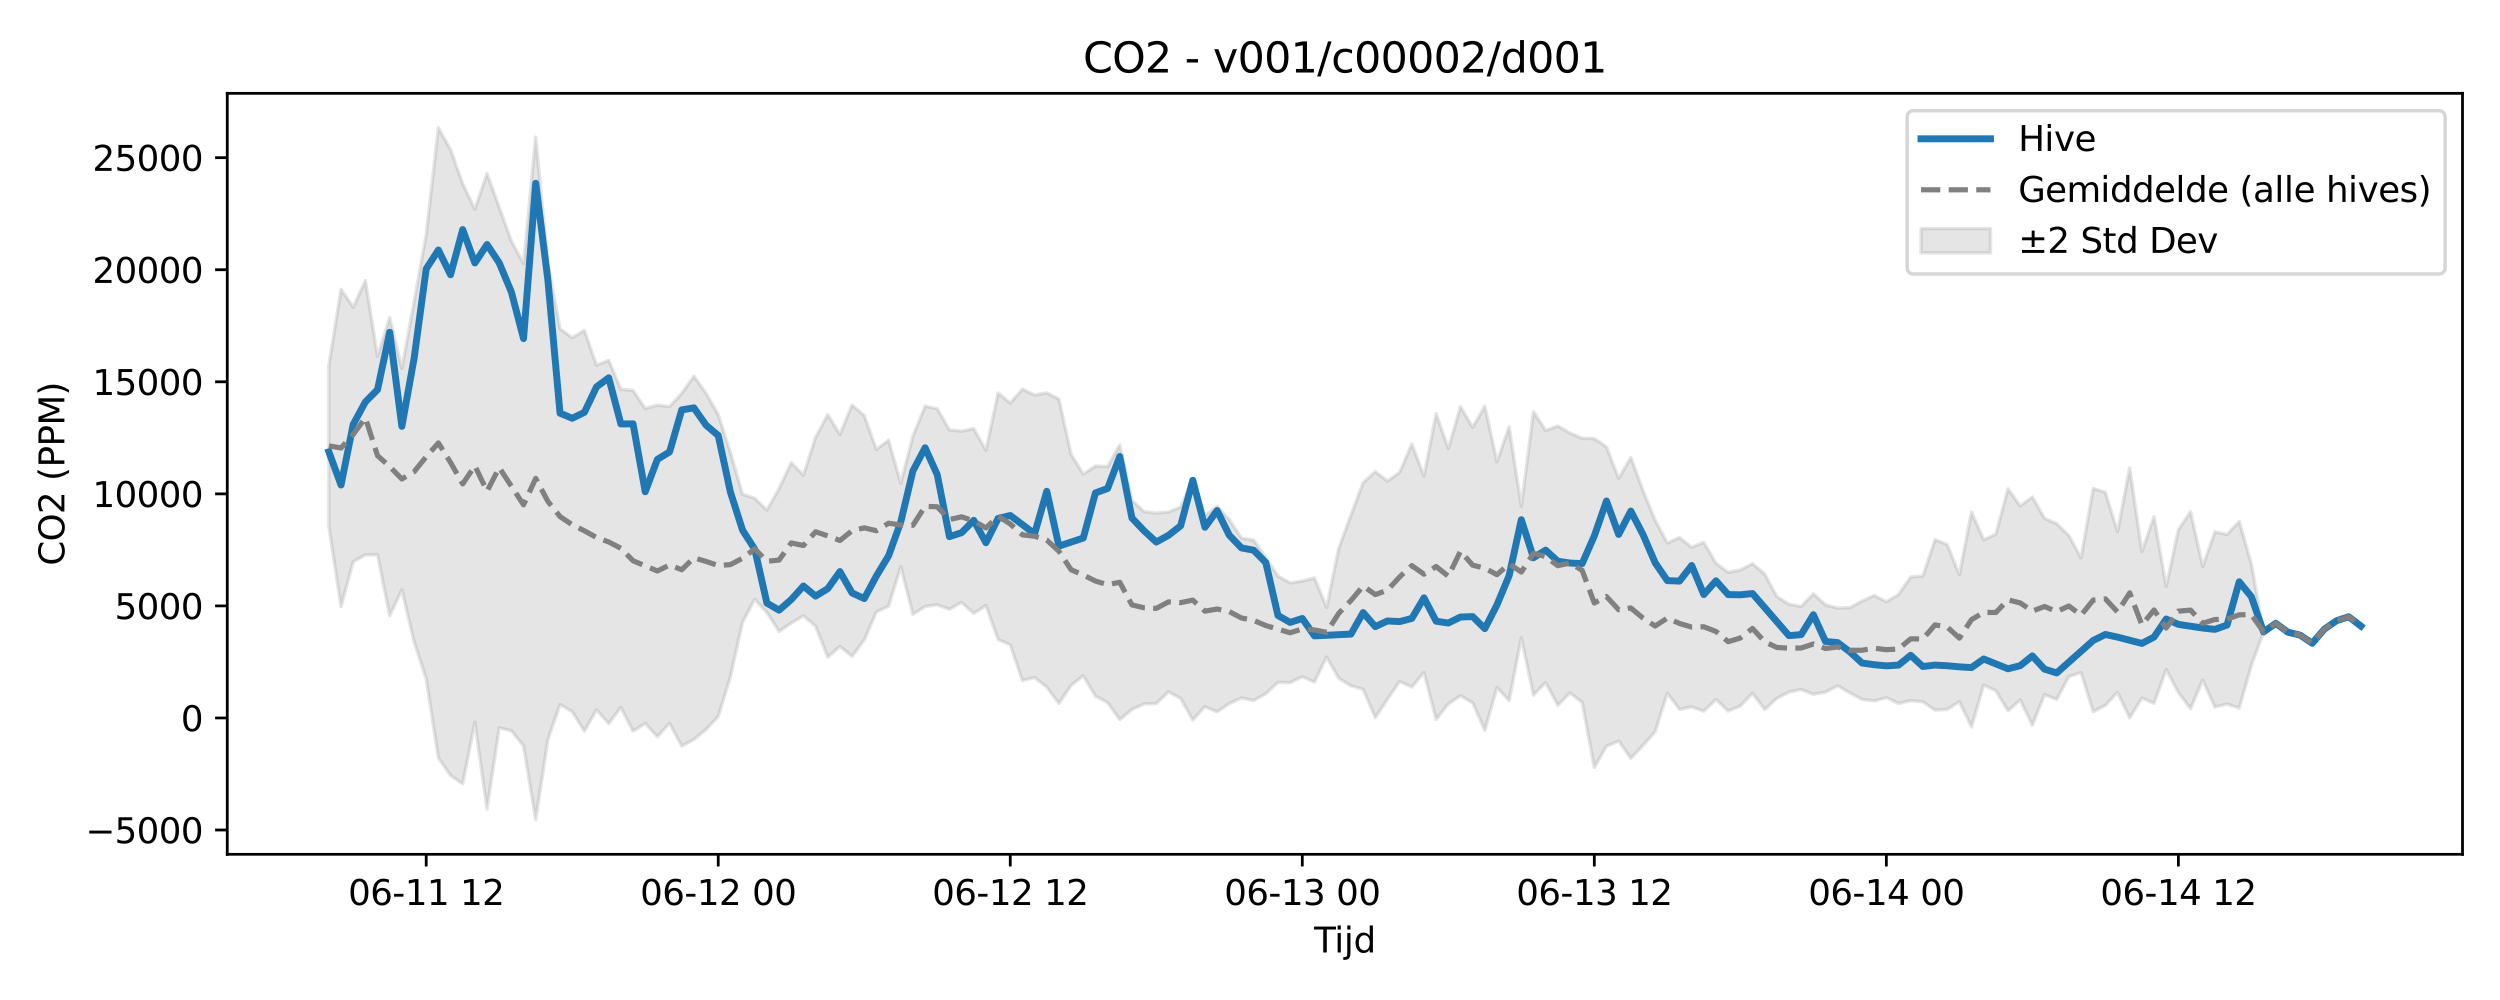 <?xml version="1.0" encoding="utf-8" standalone="no"?>
<!DOCTYPE svg PUBLIC "-//W3C//DTD SVG 1.1//EN"
  "http://www.w3.org/Graphics/SVG/1.1/DTD/svg11.dtd">
<svg xmlns:xlink="http://www.w3.org/1999/xlink" width="720pt" height="288pt" viewBox="0 0 720 288" xmlns="http://www.w3.org/2000/svg" version="1.1">
 <defs>
  <style type="text/css">*{stroke-linejoin: round; stroke-linecap: butt}</style>
 </defs>
 <g id="figure_1">
  <g id="patch_1">
   <path d="M 0 288 
L 720 288 
L 720 0 
L 0 0 
z
" style="fill: #ffffff"/>
  </g>
  <g id="axes_1">
   <g id="patch_2">
    <path d="M 65.45 246.04 
L 709.2 246.04 
L 709.2 26.88 
L 65.45 26.88 
z
" style="fill: #ffffff"/>
   </g>
   <g id="FillBetweenPolyCollection_1">
    <defs>
     <path id="m88604db59d" d="M 94.711 -182.777 
L 94.711 -136.403 
L 98.216 -113.282 
L 101.72 -126.2 
L 105.224 -128.179 
L 108.729 -128.191 
L 112.233 -110.651 
L 115.737 -118.142 
L 119.242 -103.223 
L 122.746 -92.496 
L 126.251 -69.696 
L 129.755 -64.666 
L 133.259 -62.239 
L 136.764 -79.957 
L 140.268 -55.011 
L 143.772 -78.392 
L 147.277 -77.546 
L 150.781 -73.177 
L 154.285 -51.922 
L 157.79 -75.005 
L 161.294 -85.092 
L 164.798 -83.055 
L 168.303 -77.421 
L 171.807 -83.582 
L 175.312 -79.598 
L 178.816 -84.281 
L 182.32 -77.422 
L 185.825 -79.65 
L 189.329 -75.801 
L 192.833 -79.687 
L 196.338 -73.108 
L 199.842 -75.015 
L 203.346 -77.904 
L 206.851 -81.676 
L 210.355 -93.076 
L 213.859 -108.819 
L 217.364 -115.348 
L 220.868 -111.6 
L 224.372 -106.134 
L 227.877 -108.563 
L 231.381 -110.634 
L 234.886 -107.655 
L 238.39 -98.771 
L 241.894 -101.799 
L 245.399 -98.973 
L 248.903 -103.654 
L 252.407 -111.756 
L 255.912 -113.401 
L 259.416 -124.785 
L 262.92 -111.068 
L 266.425 -113.334 
L 269.929 -113.804 
L 273.433 -112.538 
L 276.938 -114.497 
L 280.442 -111.329 
L 283.947 -113.607 
L 287.451 -103.821 
L 290.955 -102.284 
L 294.46 -92.008 
L 297.964 -92.876 
L 301.468 -90.093 
L 304.973 -85.402 
L 308.477 -90.636 
L 311.981 -93.378 
L 315.486 -87.522 
L 318.99 -85.632 
L 322.494 -80.746 
L 325.999 -83.663 
L 329.503 -85.271 
L 333.007 -85.357 
L 336.512 -88.766 
L 340.016 -86.881 
L 343.521 -80.635 
L 347.025 -84.491 
L 350.529 -82.972 
L 354.034 -85.366 
L 357.538 -87 
L 361.042 -86.248 
L 364.547 -88.186 
L 368.051 -91.486 
L 371.555 -91.389 
L 375.06 -93.098 
L 378.564 -91.574 
L 382.068 -98.756 
L 385.573 -92.606 
L 389.077 -90.483 
L 392.582 -89.475 
L 396.086 -81.348 
L 399.59 -86.618 
L 403.095 -91.746 
L 406.599 -90.106 
L 410.103 -94.311 
L 413.608 -80.805 
L 417.112 -85.263 
L 420.616 -87.609 
L 424.121 -85.578 
L 427.625 -77.693 
L 431.129 -89.977 
L 434.634 -86.204 
L 438.138 -104.304 
L 441.643 -87.82 
L 445.147 -91.394 
L 448.651 -84.835 
L 452.156 -88.432 
L 455.66 -85.7 
L 459.164 -66.972 
L 462.669 -73.099 
L 466.173 -74.588 
L 469.677 -69.575 
L 473.182 -73.289 
L 476.686 -77.248 
L 480.19 -88.371 
L 483.695 -83.703 
L 487.199 -84.409 
L 490.703 -83.189 
L 494.208 -86.527 
L 497.712 -83.218 
L 501.217 -84.656 
L 504.721 -88.35 
L 508.225 -83.623 
L 511.73 -86.891 
L 515.234 -88.692 
L 518.738 -89.407 
L 522.243 -88.053 
L 525.747 -88.665 
L 529.251 -90.502 
L 532.756 -88.451 
L 536.26 -86.572 
L 539.764 -86.134 
L 543.269 -87.073 
L 546.773 -85.397 
L 550.278 -86.187 
L 553.782 -85.878 
L 557.286 -83.484 
L 560.791 -83.688 
L 564.295 -85.928 
L 567.799 -78.631 
L 571.304 -90.707 
L 574.808 -89.044 
L 578.312 -83.277 
L 581.817 -86.411 
L 585.321 -79.164 
L 588.825 -87.936 
L 592.33 -86.571 
L 595.834 -93.152 
L 599.338 -94.295 
L 602.843 -83.046 
L 606.347 -84.855 
L 609.852 -88.618 
L 613.356 -81.233 
L 616.86 -86.949 
L 620.365 -85.446 
L 623.869 -95.197 
L 627.373 -88.547 
L 630.878 -83.918 
L 634.382 -92.135 
L 637.886 -84.368 
L 641.391 -85.227 
L 644.895 -84.052 
L 648.399 -96.41 
L 651.904 -105.966 
L 651.904 -106.009 
L 651.904 -106.009 
L 648.399 -125.553 
L 644.895 -137.821 
L 641.391 -134.089 
L 637.886 -134.786 
L 634.382 -124.856 
L 630.878 -140.651 
L 627.373 -135.423 
L 623.869 -119.069 
L 620.365 -139.202 
L 616.86 -129.117 
L 613.356 -153.267 
L 609.852 -134.886 
L 606.347 -146.214 
L 602.843 -147.319 
L 599.338 -127.331 
L 595.834 -133.791 
L 592.33 -137.175 
L 588.825 -138.72 
L 585.321 -144.853 
L 581.817 -142.309 
L 578.312 -147.201 
L 574.808 -134.181 
L 571.304 -132.539 
L 567.799 -140.478 
L 564.295 -122.538 
L 560.791 -131.161 
L 557.286 -132.576 
L 553.782 -122.087 
L 550.278 -121.831 
L 546.773 -116.787 
L 543.269 -114.694 
L 539.764 -116.516 
L 536.26 -114.887 
L 532.756 -112.994 
L 529.251 -112.845 
L 525.747 -113.803 
L 522.243 -116.991 
L 518.738 -113.332 
L 515.234 -113.952 
L 511.73 -116.184 
L 508.225 -122.692 
L 504.721 -125.651 
L 501.217 -123.862 
L 497.712 -123.166 
L 494.208 -125.756 
L 490.703 -131.785 
L 487.199 -130.392 
L 483.695 -133.187 
L 480.19 -131.608 
L 476.686 -138.177 
L 473.182 -146.69 
L 469.677 -156.242 
L 466.173 -150.199 
L 462.669 -159.289 
L 459.164 -161.694 
L 455.66 -161.756 
L 452.156 -163.275 
L 448.651 -165.325 
L 445.147 -164.01 
L 441.643 -169.422 
L 438.138 -142.202 
L 434.634 -165.053 
L 431.129 -155.017 
L 427.625 -171.021 
L 424.121 -164.895 
L 420.616 -170.874 
L 417.112 -158.816 
L 413.608 -168.862 
L 410.103 -150.949 
L 406.599 -160.112 
L 403.095 -151.943 
L 399.59 -149.424 
L 396.086 -152.175 
L 392.582 -148.973 
L 389.077 -139.644 
L 385.573 -130.139 
L 382.068 -113.05 
L 378.564 -121.568 
L 375.06 -120.645 
L 371.555 -120.138 
L 368.051 -122.066 
L 364.547 -127.492 
L 361.042 -132.432 
L 357.538 -133.031 
L 354.034 -138.377 
L 350.529 -142.223 
L 347.025 -139.486 
L 343.521 -149.693 
L 340.016 -141.977 
L 336.512 -140.536 
L 333.007 -140.228 
L 329.503 -140.643 
L 325.999 -143.904 
L 322.494 -159.85 
L 318.99 -153.591 
L 315.486 -153.787 
L 311.981 -151.448 
L 308.477 -157.179 
L 304.973 -173.07 
L 301.468 -174.824 
L 297.964 -174.232 
L 294.46 -175.935 
L 290.955 -171.914 
L 287.451 -174.825 
L 283.947 -158.313 
L 280.442 -164.585 
L 276.938 -163.812 
L 273.433 -164.189 
L 269.929 -170.283 
L 266.425 -171.023 
L 262.92 -162.359 
L 259.416 -148.821 
L 255.912 -161.242 
L 252.407 -158.556 
L 248.903 -168.297 
L 245.399 -171.347 
L 241.894 -162.874 
L 238.39 -168.583 
L 234.886 -162.036 
L 231.381 -151.157 
L 227.877 -154.72 
L 224.372 -147.27 
L 220.868 -141.106 
L 217.364 -144.491 
L 213.859 -145.648 
L 210.355 -157.707 
L 206.851 -168.566 
L 203.346 -174.713 
L 199.842 -179.682 
L 196.338 -174.726 
L 192.833 -170.892 
L 189.329 -171.31 
L 185.825 -170.341 
L 182.32 -175.572 
L 178.816 -175.903 
L 175.312 -184.232 
L 171.807 -182.8 
L 168.303 -192.86 
L 164.798 -190.712 
L 161.294 -193.347 
L 157.79 -212.213 
L 154.285 -248.52 
L 150.781 -212.056 
L 147.277 -218.574 
L 143.772 -228.282 
L 140.268 -238.042 
L 136.764 -227.746 
L 133.259 -235.054 
L 129.755 -244.946 
L 126.251 -251.158 
L 122.746 -220.424 
L 119.242 -201.003 
L 115.737 -181.959 
L 112.233 -196.606 
L 108.729 -185.353 
L 105.224 -207.194 
L 101.72 -199.543 
L 98.216 -204.684 
L 94.711 -182.777 
z
" style="stroke: #808080; stroke-opacity: 0.2"/>
    </defs>
    <g clip-path="url(#pfcbe88cf2f)">
     <use xlink:href="#m88604db59d" x="0" y="288" style="fill: #808080; fill-opacity: 0.2; stroke: #808080; stroke-opacity: 0.2"/>
    </g>
   </g>
   <g id="matplotlib.axis_1">
    <g id="xtick_1">
     <g id="line2d_1">
      <defs>
       <path id="m1dee1a963a" d="M 0 0 
L 0 3.5 
" style="stroke: #000000; stroke-width: 0.8"/>
      </defs>
      <g>
       <use xlink:href="#m1dee1a963a" x="122.746" y="246.04" style="stroke: #000000; stroke-width: 0.8"/>
      </g>
     </g>
     <g id="text_1">
      <!-- 06-11 12 -->
      <g transform="translate(100.266 260.638) scale(0.1 -0.1)">
       <defs>
        <path id="DejaVuSans-30" d="M 2034 4250 
Q 1547 4250 1301 3770 
Q 1056 3291 1056 2328 
Q 1056 1369 1301 889 
Q 1547 409 2034 409 
Q 2525 409 2770 889 
Q 3016 1369 3016 2328 
Q 3016 3291 2770 3770 
Q 2525 4250 2034 4250 
z
M 2034 4750 
Q 2819 4750 3233 4129 
Q 3647 3509 3647 2328 
Q 3647 1150 3233 529 
Q 2819 -91 2034 -91 
Q 1250 -91 836 529 
Q 422 1150 422 2328 
Q 422 3509 836 4129 
Q 1250 4750 2034 4750 
z
" transform="scale(0.016)"/>
        <path id="DejaVuSans-36" d="M 2113 2584 
Q 1688 2584 1439 2293 
Q 1191 2003 1191 1497 
Q 1191 994 1439 701 
Q 1688 409 2113 409 
Q 2538 409 2786 701 
Q 3034 994 3034 1497 
Q 3034 2003 2786 2293 
Q 2538 2584 2113 2584 
z
M 3366 4563 
L 3366 3988 
Q 3128 4100 2886 4159 
Q 2644 4219 2406 4219 
Q 1781 4219 1451 3797 
Q 1122 3375 1075 2522 
Q 1259 2794 1537 2939 
Q 1816 3084 2150 3084 
Q 2853 3084 3261 2657 
Q 3669 2231 3669 1497 
Q 3669 778 3244 343 
Q 2819 -91 2113 -91 
Q 1303 -91 875 529 
Q 447 1150 447 2328 
Q 447 3434 972 4092 
Q 1497 4750 2381 4750 
Q 2619 4750 2861 4703 
Q 3103 4656 3366 4563 
z
" transform="scale(0.016)"/>
        <path id="DejaVuSans-2d" d="M 313 2009 
L 1997 2009 
L 1997 1497 
L 313 1497 
L 313 2009 
z
" transform="scale(0.016)"/>
        <path id="DejaVuSans-31" d="M 794 531 
L 1825 531 
L 1825 4091 
L 703 3866 
L 703 4441 
L 1819 4666 
L 2450 4666 
L 2450 531 
L 3481 531 
L 3481 0 
L 794 0 
L 794 531 
z
" transform="scale(0.016)"/>
        <path id="DejaVuSans-20" transform="scale(0.016)"/>
        <path id="DejaVuSans-32" d="M 1228 531 
L 3431 531 
L 3431 0 
L 469 0 
L 469 531 
Q 828 903 1448 1529 
Q 2069 2156 2228 2338 
Q 2531 2678 2651 2914 
Q 2772 3150 2772 3378 
Q 2772 3750 2511 3984 
Q 2250 4219 1831 4219 
Q 1534 4219 1204 4116 
Q 875 4013 500 3803 
L 500 4441 
Q 881 4594 1212 4672 
Q 1544 4750 1819 4750 
Q 2544 4750 2975 4387 
Q 3406 4025 3406 3419 
Q 3406 3131 3298 2873 
Q 3191 2616 2906 2266 
Q 2828 2175 2409 1742 
Q 1991 1309 1228 531 
z
" transform="scale(0.016)"/>
       </defs>
       <use xlink:href="#DejaVuSans-30"/>
       <use xlink:href="#DejaVuSans-36" transform="translate(63.623 0)"/>
       <use xlink:href="#DejaVuSans-2d" transform="translate(127.246 0)"/>
       <use xlink:href="#DejaVuSans-31" transform="translate(163.33 0)"/>
       <use xlink:href="#DejaVuSans-31" transform="translate(226.953 0)"/>
       <use xlink:href="#DejaVuSans-20" transform="translate(290.576 0)"/>
       <use xlink:href="#DejaVuSans-31" transform="translate(322.363 0)"/>
       <use xlink:href="#DejaVuSans-32" transform="translate(385.986 0)"/>
      </g>
     </g>
    </g>
    <g id="xtick_2">
     <g id="line2d_2">
      <g>
       <use xlink:href="#m1dee1a963a" x="206.851" y="246.04" style="stroke: #000000; stroke-width: 0.8"/>
      </g>
     </g>
     <g id="text_2">
      <!-- 06-12 00 -->
      <g transform="translate(184.37 260.638) scale(0.1 -0.1)">
       <use xlink:href="#DejaVuSans-30"/>
       <use xlink:href="#DejaVuSans-36" transform="translate(63.623 0)"/>
       <use xlink:href="#DejaVuSans-2d" transform="translate(127.246 0)"/>
       <use xlink:href="#DejaVuSans-31" transform="translate(163.33 0)"/>
       <use xlink:href="#DejaVuSans-32" transform="translate(226.953 0)"/>
       <use xlink:href="#DejaVuSans-20" transform="translate(290.576 0)"/>
       <use xlink:href="#DejaVuSans-30" transform="translate(322.363 0)"/>
       <use xlink:href="#DejaVuSans-30" transform="translate(385.986 0)"/>
      </g>
     </g>
    </g>
    <g id="xtick_3">
     <g id="line2d_3">
      <g>
       <use xlink:href="#m1dee1a963a" x="290.955" y="246.04" style="stroke: #000000; stroke-width: 0.8"/>
      </g>
     </g>
     <g id="text_3">
      <!-- 06-12 12 -->
      <g transform="translate(268.475 260.638) scale(0.1 -0.1)">
       <use xlink:href="#DejaVuSans-30"/>
       <use xlink:href="#DejaVuSans-36" transform="translate(63.623 0)"/>
       <use xlink:href="#DejaVuSans-2d" transform="translate(127.246 0)"/>
       <use xlink:href="#DejaVuSans-31" transform="translate(163.33 0)"/>
       <use xlink:href="#DejaVuSans-32" transform="translate(226.953 0)"/>
       <use xlink:href="#DejaVuSans-20" transform="translate(290.576 0)"/>
       <use xlink:href="#DejaVuSans-31" transform="translate(322.363 0)"/>
       <use xlink:href="#DejaVuSans-32" transform="translate(385.986 0)"/>
      </g>
     </g>
    </g>
    <g id="xtick_4">
     <g id="line2d_4">
      <g>
       <use xlink:href="#m1dee1a963a" x="375.06" y="246.04" style="stroke: #000000; stroke-width: 0.8"/>
      </g>
     </g>
     <g id="text_4">
      <!-- 06-13 00 -->
      <g transform="translate(352.579 260.638) scale(0.1 -0.1)">
       <defs>
        <path id="DejaVuSans-33" d="M 2597 2516 
Q 3050 2419 3304 2112 
Q 3559 1806 3559 1356 
Q 3559 666 3084 287 
Q 2609 -91 1734 -91 
Q 1441 -91 1130 -33 
Q 819 25 488 141 
L 488 750 
Q 750 597 1062 519 
Q 1375 441 1716 441 
Q 2309 441 2620 675 
Q 2931 909 2931 1356 
Q 2931 1769 2642 2001 
Q 2353 2234 1838 2234 
L 1294 2234 
L 1294 2753 
L 1863 2753 
Q 2328 2753 2575 2939 
Q 2822 3125 2822 3475 
Q 2822 3834 2567 4026 
Q 2313 4219 1838 4219 
Q 1578 4219 1281 4162 
Q 984 4106 628 3988 
L 628 4550 
Q 988 4650 1302 4700 
Q 1616 4750 1894 4750 
Q 2613 4750 3031 4423 
Q 3450 4097 3450 3541 
Q 3450 3153 3228 2886 
Q 3006 2619 2597 2516 
z
" transform="scale(0.016)"/>
       </defs>
       <use xlink:href="#DejaVuSans-30"/>
       <use xlink:href="#DejaVuSans-36" transform="translate(63.623 0)"/>
       <use xlink:href="#DejaVuSans-2d" transform="translate(127.246 0)"/>
       <use xlink:href="#DejaVuSans-31" transform="translate(163.33 0)"/>
       <use xlink:href="#DejaVuSans-33" transform="translate(226.953 0)"/>
       <use xlink:href="#DejaVuSans-20" transform="translate(290.576 0)"/>
       <use xlink:href="#DejaVuSans-30" transform="translate(322.363 0)"/>
       <use xlink:href="#DejaVuSans-30" transform="translate(385.986 0)"/>
      </g>
     </g>
    </g>
    <g id="xtick_5">
     <g id="line2d_5">
      <g>
       <use xlink:href="#m1dee1a963a" x="459.164" y="246.04" style="stroke: #000000; stroke-width: 0.8"/>
      </g>
     </g>
     <g id="text_5">
      <!-- 06-13 12 -->
      <g transform="translate(436.684 260.638) scale(0.1 -0.1)">
       <use xlink:href="#DejaVuSans-30"/>
       <use xlink:href="#DejaVuSans-36" transform="translate(63.623 0)"/>
       <use xlink:href="#DejaVuSans-2d" transform="translate(127.246 0)"/>
       <use xlink:href="#DejaVuSans-31" transform="translate(163.33 0)"/>
       <use xlink:href="#DejaVuSans-33" transform="translate(226.953 0)"/>
       <use xlink:href="#DejaVuSans-20" transform="translate(290.576 0)"/>
       <use xlink:href="#DejaVuSans-31" transform="translate(322.363 0)"/>
       <use xlink:href="#DejaVuSans-32" transform="translate(385.986 0)"/>
      </g>
     </g>
    </g>
    <g id="xtick_6">
     <g id="line2d_6">
      <g>
       <use xlink:href="#m1dee1a963a" x="543.269" y="246.04" style="stroke: #000000; stroke-width: 0.8"/>
      </g>
     </g>
     <g id="text_6">
      <!-- 06-14 00 -->
      <g transform="translate(520.788 260.638) scale(0.1 -0.1)">
       <defs>
        <path id="DejaVuSans-34" d="M 2419 4116 
L 825 1625 
L 2419 1625 
L 2419 4116 
z
M 2253 4666 
L 3047 4666 
L 3047 1625 
L 3713 1625 
L 3713 1100 
L 3047 1100 
L 3047 0 
L 2419 0 
L 2419 1100 
L 313 1100 
L 313 1709 
L 2253 4666 
z
" transform="scale(0.016)"/>
       </defs>
       <use xlink:href="#DejaVuSans-30"/>
       <use xlink:href="#DejaVuSans-36" transform="translate(63.623 0)"/>
       <use xlink:href="#DejaVuSans-2d" transform="translate(127.246 0)"/>
       <use xlink:href="#DejaVuSans-31" transform="translate(163.33 0)"/>
       <use xlink:href="#DejaVuSans-34" transform="translate(226.953 0)"/>
       <use xlink:href="#DejaVuSans-20" transform="translate(290.576 0)"/>
       <use xlink:href="#DejaVuSans-30" transform="translate(322.363 0)"/>
       <use xlink:href="#DejaVuSans-30" transform="translate(385.986 0)"/>
      </g>
     </g>
    </g>
    <g id="xtick_7">
     <g id="line2d_7">
      <g>
       <use xlink:href="#m1dee1a963a" x="627.373" y="246.04" style="stroke: #000000; stroke-width: 0.8"/>
      </g>
     </g>
     <g id="text_7">
      <!-- 06-14 12 -->
      <g transform="translate(604.893 260.638) scale(0.1 -0.1)">
       <use xlink:href="#DejaVuSans-30"/>
       <use xlink:href="#DejaVuSans-36" transform="translate(63.623 0)"/>
       <use xlink:href="#DejaVuSans-2d" transform="translate(127.246 0)"/>
       <use xlink:href="#DejaVuSans-31" transform="translate(163.33 0)"/>
       <use xlink:href="#DejaVuSans-34" transform="translate(226.953 0)"/>
       <use xlink:href="#DejaVuSans-20" transform="translate(290.576 0)"/>
       <use xlink:href="#DejaVuSans-31" transform="translate(322.363 0)"/>
       <use xlink:href="#DejaVuSans-32" transform="translate(385.986 0)"/>
      </g>
     </g>
    </g>
    <g id="text_8">
     <!-- Tijd -->
     <g transform="translate(378.475 274.317) scale(0.1 -0.1)">
      <defs>
       <path id="DejaVuSans-54" d="M -19 4666 
L 3928 4666 
L 3928 4134 
L 2272 4134 
L 2272 0 
L 1638 0 
L 1638 4134 
L -19 4134 
L -19 4666 
z
" transform="scale(0.016)"/>
       <path id="DejaVuSans-69" d="M 603 3500 
L 1178 3500 
L 1178 0 
L 603 0 
L 603 3500 
z
M 603 4863 
L 1178 4863 
L 1178 4134 
L 603 4134 
L 603 4863 
z
" transform="scale(0.016)"/>
       <path id="DejaVuSans-6a" d="M 603 3500 
L 1178 3500 
L 1178 -63 
Q 1178 -731 923 -1031 
Q 669 -1331 103 -1331 
L -116 -1331 
L -116 -844 
L 38 -844 
Q 366 -844 484 -692 
Q 603 -541 603 -63 
L 603 3500 
z
M 603 4863 
L 1178 4863 
L 1178 4134 
L 603 4134 
L 603 4863 
z
" transform="scale(0.016)"/>
       <path id="DejaVuSans-64" d="M 2906 2969 
L 2906 4863 
L 3481 4863 
L 3481 0 
L 2906 0 
L 2906 525 
Q 2725 213 2448 61 
Q 2172 -91 1784 -91 
Q 1150 -91 751 415 
Q 353 922 353 1747 
Q 353 2572 751 3078 
Q 1150 3584 1784 3584 
Q 2172 3584 2448 3432 
Q 2725 3281 2906 2969 
z
M 947 1747 
Q 947 1113 1208 752 
Q 1469 391 1925 391 
Q 2381 391 2643 752 
Q 2906 1113 2906 1747 
Q 2906 2381 2643 2742 
Q 2381 3103 1925 3103 
Q 1469 3103 1208 2742 
Q 947 2381 947 1747 
z
" transform="scale(0.016)"/>
      </defs>
      <use xlink:href="#DejaVuSans-54"/>
      <use xlink:href="#DejaVuSans-69" transform="translate(57.959 0)"/>
      <use xlink:href="#DejaVuSans-6a" transform="translate(85.742 0)"/>
      <use xlink:href="#DejaVuSans-64" transform="translate(113.525 0)"/>
     </g>
    </g>
   </g>
   <g id="matplotlib.axis_2">
    <g id="ytick_1">
     <g id="line2d_8">
      <defs>
       <path id="me664024bfe" d="M 0 0 
L -3.5 0 
" style="stroke: #000000; stroke-width: 0.8"/>
      </defs>
      <g>
       <use xlink:href="#me664024bfe" x="65.45" y="239.047" style="stroke: #000000; stroke-width: 0.8"/>
      </g>
     </g>
     <g id="text_9">
      <!-- −5000 -->
      <g transform="translate(24.62 242.846) scale(0.1 -0.1)">
       <defs>
        <path id="DejaVuSans-2212" d="M 678 2272 
L 4684 2272 
L 4684 1741 
L 678 1741 
L 678 2272 
z
" transform="scale(0.016)"/>
        <path id="DejaVuSans-35" d="M 691 4666 
L 3169 4666 
L 3169 4134 
L 1269 4134 
L 1269 2991 
Q 1406 3038 1543 3061 
Q 1681 3084 1819 3084 
Q 2600 3084 3056 2656 
Q 3513 2228 3513 1497 
Q 3513 744 3044 326 
Q 2575 -91 1722 -91 
Q 1428 -91 1123 -41 
Q 819 9 494 109 
L 494 744 
Q 775 591 1075 516 
Q 1375 441 1709 441 
Q 2250 441 2565 725 
Q 2881 1009 2881 1497 
Q 2881 1984 2565 2268 
Q 2250 2553 1709 2553 
Q 1456 2553 1204 2497 
Q 953 2441 691 2322 
L 691 4666 
z
" transform="scale(0.016)"/>
       </defs>
       <use xlink:href="#DejaVuSans-2212"/>
       <use xlink:href="#DejaVuSans-35" transform="translate(83.789 0)"/>
       <use xlink:href="#DejaVuSans-30" transform="translate(147.412 0)"/>
       <use xlink:href="#DejaVuSans-30" transform="translate(211.035 0)"/>
       <use xlink:href="#DejaVuSans-30" transform="translate(274.658 0)"/>
      </g>
     </g>
    </g>
    <g id="ytick_2">
     <g id="line2d_9">
      <g>
       <use xlink:href="#me664024bfe" x="65.45" y="206.774" style="stroke: #000000; stroke-width: 0.8"/>
      </g>
     </g>
     <g id="text_10">
      <!-- 0 -->
      <g transform="translate(52.087 210.573) scale(0.1 -0.1)">
       <use xlink:href="#DejaVuSans-30"/>
      </g>
     </g>
    </g>
    <g id="ytick_3">
     <g id="line2d_10">
      <g>
       <use xlink:href="#me664024bfe" x="65.45" y="174.5" style="stroke: #000000; stroke-width: 0.8"/>
      </g>
     </g>
     <g id="text_11">
      <!-- 5000 -->
      <g transform="translate(33 178.299) scale(0.1 -0.1)">
       <use xlink:href="#DejaVuSans-35"/>
       <use xlink:href="#DejaVuSans-30" transform="translate(63.623 0)"/>
       <use xlink:href="#DejaVuSans-30" transform="translate(127.246 0)"/>
       <use xlink:href="#DejaVuSans-30" transform="translate(190.869 0)"/>
      </g>
     </g>
    </g>
    <g id="ytick_4">
     <g id="line2d_11">
      <g>
       <use xlink:href="#me664024bfe" x="65.45" y="142.227" style="stroke: #000000; stroke-width: 0.8"/>
      </g>
     </g>
     <g id="text_12">
      <!-- 10000 -->
      <g transform="translate(26.637 146.026) scale(0.1 -0.1)">
       <use xlink:href="#DejaVuSans-31"/>
       <use xlink:href="#DejaVuSans-30" transform="translate(63.623 0)"/>
       <use xlink:href="#DejaVuSans-30" transform="translate(127.246 0)"/>
       <use xlink:href="#DejaVuSans-30" transform="translate(190.869 0)"/>
       <use xlink:href="#DejaVuSans-30" transform="translate(254.492 0)"/>
      </g>
     </g>
    </g>
    <g id="ytick_5">
     <g id="line2d_12">
      <g>
       <use xlink:href="#me664024bfe" x="65.45" y="109.953" style="stroke: #000000; stroke-width: 0.8"/>
      </g>
     </g>
     <g id="text_13">
      <!-- 15000 -->
      <g transform="translate(26.637 113.752) scale(0.1 -0.1)">
       <use xlink:href="#DejaVuSans-31"/>
       <use xlink:href="#DejaVuSans-35" transform="translate(63.623 0)"/>
       <use xlink:href="#DejaVuSans-30" transform="translate(127.246 0)"/>
       <use xlink:href="#DejaVuSans-30" transform="translate(190.869 0)"/>
       <use xlink:href="#DejaVuSans-30" transform="translate(254.492 0)"/>
      </g>
     </g>
    </g>
    <g id="ytick_6">
     <g id="line2d_13">
      <g>
       <use xlink:href="#me664024bfe" x="65.45" y="77.679" style="stroke: #000000; stroke-width: 0.8"/>
      </g>
     </g>
     <g id="text_14">
      <!-- 20000 -->
      <g transform="translate(26.637 81.479) scale(0.1 -0.1)">
       <use xlink:href="#DejaVuSans-32"/>
       <use xlink:href="#DejaVuSans-30" transform="translate(63.623 0)"/>
       <use xlink:href="#DejaVuSans-30" transform="translate(127.246 0)"/>
       <use xlink:href="#DejaVuSans-30" transform="translate(190.869 0)"/>
       <use xlink:href="#DejaVuSans-30" transform="translate(254.492 0)"/>
      </g>
     </g>
    </g>
    <g id="ytick_7">
     <g id="line2d_14">
      <g>
       <use xlink:href="#me664024bfe" x="65.45" y="45.406" style="stroke: #000000; stroke-width: 0.8"/>
      </g>
     </g>
     <g id="text_15">
      <!-- 25000 -->
      <g transform="translate(26.637 49.205) scale(0.1 -0.1)">
       <use xlink:href="#DejaVuSans-32"/>
       <use xlink:href="#DejaVuSans-35" transform="translate(63.623 0)"/>
       <use xlink:href="#DejaVuSans-30" transform="translate(127.246 0)"/>
       <use xlink:href="#DejaVuSans-30" transform="translate(190.869 0)"/>
       <use xlink:href="#DejaVuSans-30" transform="translate(254.492 0)"/>
      </g>
     </g>
    </g>
    <g id="text_16">
     <!-- CO2 (PPM) -->
     <g transform="translate(18.541 162.903) rotate(-90) scale(0.1 -0.1)">
      <defs>
       <path id="DejaVuSans-43" d="M 4122 4306 
L 4122 3641 
Q 3803 3938 3442 4084 
Q 3081 4231 2675 4231 
Q 1875 4231 1450 3742 
Q 1025 3253 1025 2328 
Q 1025 1406 1450 917 
Q 1875 428 2675 428 
Q 3081 428 3442 575 
Q 3803 722 4122 1019 
L 4122 359 
Q 3791 134 3420 21 
Q 3050 -91 2638 -91 
Q 1578 -91 968 557 
Q 359 1206 359 2328 
Q 359 3453 968 4101 
Q 1578 4750 2638 4750 
Q 3056 4750 3426 4639 
Q 3797 4528 4122 4306 
z
" transform="scale(0.016)"/>
       <path id="DejaVuSans-4f" d="M 2522 4238 
Q 1834 4238 1429 3725 
Q 1025 3213 1025 2328 
Q 1025 1447 1429 934 
Q 1834 422 2522 422 
Q 3209 422 3611 934 
Q 4013 1447 4013 2328 
Q 4013 3213 3611 3725 
Q 3209 4238 2522 4238 
z
M 2522 4750 
Q 3503 4750 4090 4092 
Q 4678 3434 4678 2328 
Q 4678 1225 4090 567 
Q 3503 -91 2522 -91 
Q 1538 -91 948 565 
Q 359 1222 359 2328 
Q 359 3434 948 4092 
Q 1538 4750 2522 4750 
z
" transform="scale(0.016)"/>
       <path id="DejaVuSans-28" d="M 1984 4856 
Q 1566 4138 1362 3434 
Q 1159 2731 1159 2009 
Q 1159 1288 1364 580 
Q 1569 -128 1984 -844 
L 1484 -844 
Q 1016 -109 783 600 
Q 550 1309 550 2009 
Q 550 2706 781 3412 
Q 1013 4119 1484 4856 
L 1984 4856 
z
" transform="scale(0.016)"/>
       <path id="DejaVuSans-50" d="M 1259 4147 
L 1259 2394 
L 2053 2394 
Q 2494 2394 2734 2622 
Q 2975 2850 2975 3272 
Q 2975 3691 2734 3919 
Q 2494 4147 2053 4147 
L 1259 4147 
z
M 628 4666 
L 2053 4666 
Q 2838 4666 3239 4311 
Q 3641 3956 3641 3272 
Q 3641 2581 3239 2228 
Q 2838 1875 2053 1875 
L 1259 1875 
L 1259 0 
L 628 0 
L 628 4666 
z
" transform="scale(0.016)"/>
       <path id="DejaVuSans-4d" d="M 628 4666 
L 1569 4666 
L 2759 1491 
L 3956 4666 
L 4897 4666 
L 4897 0 
L 4281 0 
L 4281 4097 
L 3078 897 
L 2444 897 
L 1241 4097 
L 1241 0 
L 628 0 
L 628 4666 
z
" transform="scale(0.016)"/>
       <path id="DejaVuSans-29" d="M 513 4856 
L 1013 4856 
Q 1481 4119 1714 3412 
Q 1947 2706 1947 2009 
Q 1947 1309 1714 600 
Q 1481 -109 1013 -844 
L 513 -844 
Q 928 -128 1133 580 
Q 1338 1288 1338 2009 
Q 1338 2731 1133 3434 
Q 928 4138 513 4856 
z
" transform="scale(0.016)"/>
      </defs>
      <use xlink:href="#DejaVuSans-43"/>
      <use xlink:href="#DejaVuSans-4f" transform="translate(69.824 0)"/>
      <use xlink:href="#DejaVuSans-32" transform="translate(148.535 0)"/>
      <use xlink:href="#DejaVuSans-20" transform="translate(212.158 0)"/>
      <use xlink:href="#DejaVuSans-28" transform="translate(243.945 0)"/>
      <use xlink:href="#DejaVuSans-50" transform="translate(282.959 0)"/>
      <use xlink:href="#DejaVuSans-50" transform="translate(343.262 0)"/>
      <use xlink:href="#DejaVuSans-4d" transform="translate(403.564 0)"/>
      <use xlink:href="#DejaVuSans-29" transform="translate(489.844 0)"/>
     </g>
    </g>
   </g>
   <g id="line2d_15">
    <path d="M 94.711 130.124 
L 98.216 139.68 
L 101.72 122.23 
L 105.224 115.759 
L 108.729 112.204 
L 112.233 95.701 
L 115.737 122.785 
L 119.242 103.322 
L 122.746 77.428 
L 126.251 72.01 
L 129.755 79.125 
L 133.259 66.129 
L 136.764 75.73 
L 140.268 70.424 
L 143.772 75.701 
L 147.277 84.113 
L 150.781 97.506 
L 154.285 52.786 
L 157.79 80.649 
L 161.294 118.996 
L 164.798 120.461 
L 168.303 118.757 
L 171.807 111.415 
L 175.312 108.814 
L 178.816 122.096 
L 182.32 122.066 
L 185.825 141.613 
L 189.329 132.304 
L 192.833 130.158 
L 196.338 118.047 
L 199.842 117.464 
L 203.346 122.449 
L 206.851 125.423 
L 210.355 141.71 
L 213.859 152.696 
L 217.364 158.168 
L 220.868 173.691 
L 224.372 175.726 
L 227.877 172.673 
L 231.381 168.772 
L 234.886 171.679 
L 238.39 169.546 
L 241.894 164.624 
L 245.399 170.776 
L 248.903 172.385 
L 252.407 165.864 
L 255.912 160.067 
L 259.416 150.33 
L 262.92 135.617 
L 266.425 128.959 
L 269.929 136.711 
L 273.433 154.555 
L 276.938 153.416 
L 280.442 149.862 
L 283.947 156.298 
L 287.451 149.307 
L 290.955 148.462 
L 297.964 153.729 
L 301.468 141.494 
L 304.973 157.289 
L 311.981 154.946 
L 315.486 141.965 
L 318.99 140.682 
L 322.494 131.476 
L 325.999 149.198 
L 329.503 152.874 
L 333.007 156.107 
L 336.512 154.187 
L 340.016 151.44 
L 343.521 138.331 
L 347.025 151.853 
L 350.529 147.057 
L 354.034 154.148 
L 357.538 157.8 
L 361.042 158.454 
L 364.547 162.032 
L 368.051 177.25 
L 371.555 179.255 
L 375.06 178.121 
L 378.564 183.13 
L 389.077 182.614 
L 392.582 176.424 
L 396.086 180.474 
L 399.59 178.838 
L 403.095 179.021 
L 406.599 178.115 
L 410.103 172.183 
L 413.608 178.915 
L 417.112 179.428 
L 420.616 177.708 
L 424.121 177.573 
L 427.625 181.042 
L 431.129 174.195 
L 434.634 165.767 
L 438.138 149.682 
L 441.643 160.629 
L 445.147 158.438 
L 448.651 161.636 
L 452.156 162.157 
L 455.66 162.32 
L 459.164 154.332 
L 462.669 144.288 
L 466.173 153.913 
L 469.677 147.201 
L 473.182 153.948 
L 476.686 162.072 
L 480.19 167.213 
L 483.695 167.357 
L 487.199 162.859 
L 490.703 171.221 
L 494.208 167.28 
L 497.712 171.238 
L 501.217 171.305 
L 504.721 170.94 
L 515.234 183.07 
L 518.738 182.766 
L 522.243 177.045 
L 525.747 184.742 
L 529.251 185.062 
L 532.756 187.737 
L 536.26 190.947 
L 539.764 191.439 
L 543.269 191.766 
L 546.773 191.547 
L 550.278 188.724 
L 553.782 191.96 
L 557.286 191.54 
L 560.791 191.734 
L 564.295 192.057 
L 567.799 192.257 
L 571.304 189.785 
L 578.312 192.61 
L 581.817 191.715 
L 585.321 188.907 
L 588.825 192.72 
L 592.33 193.8 
L 602.843 184.455 
L 606.347 182.73 
L 609.852 183.491 
L 616.86 185.305 
L 620.365 183.464 
L 623.869 178.285 
L 627.373 179.819 
L 634.382 180.881 
L 637.886 181.26 
L 641.391 180.023 
L 644.895 167.558 
L 648.399 171.867 
L 651.904 182.005 
L 655.408 179.519 
L 658.913 182.071 
L 662.417 182.907 
L 665.921 185.254 
L 669.426 181.185 
L 672.93 178.764 
L 676.434 177.627 
L 679.939 180.309 
L 679.939 180.309 
" clip-path="url(#pfcbe88cf2f)" style="fill: none; stroke: #1f77b4; stroke-width: 2; stroke-linecap: square"/>
   </g>
   <g id="line2d_16">
    <path d="M 94.711 128.41 
L 98.216 129.017 
L 101.72 125.129 
L 105.224 120.314 
L 108.729 131.228 
L 112.233 134.372 
L 115.737 137.95 
L 119.242 135.887 
L 122.746 131.54 
L 126.251 127.573 
L 129.755 133.194 
L 133.259 139.353 
L 136.764 134.149 
L 140.268 141.473 
L 143.772 134.663 
L 150.781 145.384 
L 154.285 137.779 
L 157.79 144.391 
L 161.294 148.78 
L 164.798 151.116 
L 168.303 152.86 
L 171.807 154.809 
L 175.312 156.085 
L 178.816 157.908 
L 182.32 161.503 
L 189.329 164.445 
L 192.833 162.711 
L 196.338 164.083 
L 199.842 160.652 
L 203.346 161.692 
L 206.851 162.879 
L 210.355 162.608 
L 213.859 160.767 
L 217.364 158.081 
L 220.868 161.647 
L 224.372 161.298 
L 227.877 156.359 
L 231.381 157.105 
L 234.886 153.155 
L 238.39 154.323 
L 241.894 155.664 
L 245.399 152.84 
L 248.903 152.024 
L 252.407 152.844 
L 255.912 150.679 
L 259.416 151.197 
L 262.92 151.286 
L 266.425 145.822 
L 269.929 145.956 
L 273.433 149.637 
L 276.938 148.846 
L 280.442 150.043 
L 283.947 152.04 
L 287.451 148.677 
L 290.955 150.901 
L 294.46 154.028 
L 297.964 154.446 
L 301.468 155.541 
L 304.973 158.764 
L 308.477 164.092 
L 311.981 165.587 
L 315.486 167.345 
L 318.99 168.388 
L 322.494 167.702 
L 325.999 174.217 
L 329.503 175.043 
L 333.007 175.207 
L 336.512 173.349 
L 340.016 173.571 
L 343.521 172.836 
L 347.025 176.011 
L 350.529 175.403 
L 354.034 176.129 
L 357.538 177.985 
L 361.042 178.66 
L 364.547 180.161 
L 371.555 182.236 
L 375.06 181.128 
L 378.564 181.429 
L 382.068 182.097 
L 385.573 176.628 
L 389.077 172.937 
L 392.582 168.776 
L 396.086 171.239 
L 399.59 169.979 
L 403.095 166.155 
L 406.599 162.891 
L 410.103 165.37 
L 413.608 163.166 
L 417.112 165.96 
L 420.616 158.759 
L 424.121 162.764 
L 427.625 163.643 
L 431.129 165.503 
L 434.634 162.371 
L 438.138 164.747 
L 441.643 159.379 
L 445.147 160.298 
L 448.651 162.92 
L 452.156 162.147 
L 455.66 164.272 
L 459.164 173.667 
L 462.669 171.806 
L 466.173 175.606 
L 469.677 175.091 
L 473.182 178.01 
L 476.686 180.288 
L 480.19 178.011 
L 483.695 179.555 
L 487.199 180.599 
L 490.703 180.513 
L 494.208 181.859 
L 497.712 184.808 
L 501.217 183.741 
L 504.721 180.999 
L 508.225 184.842 
L 511.73 186.463 
L 515.234 186.678 
L 518.738 186.63 
L 522.243 185.478 
L 525.747 186.766 
L 529.251 186.327 
L 532.756 187.277 
L 536.26 187.27 
L 539.764 186.675 
L 543.269 187.117 
L 546.773 186.908 
L 550.278 183.991 
L 553.782 184.018 
L 557.286 179.97 
L 560.791 180.575 
L 564.295 183.767 
L 567.799 178.446 
L 571.304 176.377 
L 574.808 176.387 
L 578.312 172.761 
L 581.817 173.64 
L 585.321 175.991 
L 588.825 174.672 
L 592.33 176.127 
L 595.834 174.528 
L 599.338 177.187 
L 602.843 172.818 
L 606.347 172.466 
L 609.852 176.248 
L 613.356 170.75 
L 616.86 179.967 
L 620.365 175.676 
L 623.869 180.867 
L 627.373 176.015 
L 630.878 175.715 
L 634.382 179.504 
L 637.886 178.423 
L 641.391 178.342 
L 644.895 177.063 
L 648.399 177.018 
L 651.904 182.012 
L 655.408 179.519 
L 658.913 182.071 
L 662.417 182.907 
L 665.921 185.254 
L 669.426 181.185 
L 672.93 178.764 
L 676.434 177.627 
L 679.939 180.309 
L 679.939 180.309 
" clip-path="url(#pfcbe88cf2f)" style="fill: none; stroke-dasharray: 5.55,2.4; stroke-dashoffset: 0; stroke: #808080; stroke-width: 1.5"/>
   </g>
   <g id="patch_3">
    <path d="M 65.45 246.04 
L 65.45 26.88 
" style="fill: none; stroke: #000000; stroke-width: 0.8; stroke-linejoin: miter; stroke-linecap: square"/>
   </g>
   <g id="patch_4">
    <path d="M 709.2 246.04 
L 709.2 26.88 
" style="fill: none; stroke: #000000; stroke-width: 0.8; stroke-linejoin: miter; stroke-linecap: square"/>
   </g>
   <g id="patch_5">
    <path d="M 65.45 246.04 
L 709.2 246.04 
" style="fill: none; stroke: #000000; stroke-width: 0.8; stroke-linejoin: miter; stroke-linecap: square"/>
   </g>
   <g id="patch_6">
    <path d="M 65.45 26.88 
L 709.2 26.88 
" style="fill: none; stroke: #000000; stroke-width: 0.8; stroke-linejoin: miter; stroke-linecap: square"/>
   </g>
   <g id="text_17">
    <!-- CO2 - v001/c00002/d001 -->
    <g transform="translate(311.922 20.88) scale(0.12 -0.12)">
     <defs>
      <path id="DejaVuSans-76" d="M 191 3500 
L 800 3500 
L 1894 563 
L 2988 3500 
L 3597 3500 
L 2284 0 
L 1503 0 
L 191 3500 
z
" transform="scale(0.016)"/>
      <path id="DejaVuSans-2f" d="M 1625 4666 
L 2156 4666 
L 531 -594 
L 0 -594 
L 1625 4666 
z
" transform="scale(0.016)"/>
      <path id="DejaVuSans-63" d="M 3122 3366 
L 3122 2828 
Q 2878 2963 2633 3030 
Q 2388 3097 2138 3097 
Q 1578 3097 1268 2742 
Q 959 2388 959 1747 
Q 959 1106 1268 751 
Q 1578 397 2138 397 
Q 2388 397 2633 464 
Q 2878 531 3122 666 
L 3122 134 
Q 2881 22 2623 -34 
Q 2366 -91 2075 -91 
Q 1284 -91 818 406 
Q 353 903 353 1747 
Q 353 2603 823 3093 
Q 1294 3584 2113 3584 
Q 2378 3584 2631 3529 
Q 2884 3475 3122 3366 
z
" transform="scale(0.016)"/>
     </defs>
     <use xlink:href="#DejaVuSans-43"/>
     <use xlink:href="#DejaVuSans-4f" transform="translate(69.824 0)"/>
     <use xlink:href="#DejaVuSans-32" transform="translate(148.535 0)"/>
     <use xlink:href="#DejaVuSans-20" transform="translate(212.158 0)"/>
     <use xlink:href="#DejaVuSans-2d" transform="translate(243.945 0)"/>
     <use xlink:href="#DejaVuSans-20" transform="translate(280.029 0)"/>
     <use xlink:href="#DejaVuSans-76" transform="translate(311.816 0)"/>
     <use xlink:href="#DejaVuSans-30" transform="translate(370.996 0)"/>
     <use xlink:href="#DejaVuSans-30" transform="translate(434.619 0)"/>
     <use xlink:href="#DejaVuSans-31" transform="translate(498.242 0)"/>
     <use xlink:href="#DejaVuSans-2f" transform="translate(561.865 0)"/>
     <use xlink:href="#DejaVuSans-63" transform="translate(595.557 0)"/>
     <use xlink:href="#DejaVuSans-30" transform="translate(650.537 0)"/>
     <use xlink:href="#DejaVuSans-30" transform="translate(714.16 0)"/>
     <use xlink:href="#DejaVuSans-30" transform="translate(777.783 0)"/>
     <use xlink:href="#DejaVuSans-30" transform="translate(841.406 0)"/>
     <use xlink:href="#DejaVuSans-32" transform="translate(905.029 0)"/>
     <use xlink:href="#DejaVuSans-2f" transform="translate(968.652 0)"/>
     <use xlink:href="#DejaVuSans-64" transform="translate(1002.344 0)"/>
     <use xlink:href="#DejaVuSans-30" transform="translate(1065.82 0)"/>
     <use xlink:href="#DejaVuSans-30" transform="translate(1129.443 0)"/>
     <use xlink:href="#DejaVuSans-31" transform="translate(1193.066 0)"/>
    </g>
   </g>
   <g id="legend_1">
    <g id="patch_7">
     <path d="M 551.256 78.914 
L 702.2 78.914 
Q 704.2 78.914 704.2 76.914 
L 704.2 33.88 
Q 704.2 31.88 702.2 31.88 
L 551.256 31.88 
Q 549.256 31.88 549.256 33.88 
L 549.256 76.914 
Q 549.256 78.914 551.256 78.914 
z
" style="fill: #ffffff; opacity: 0.8; stroke: #cccccc; stroke-linejoin: miter"/>
    </g>
    <g id="line2d_17">
     <path d="M 553.256 39.978 
L 563.256 39.978 
L 573.256 39.978 
" style="fill: none; stroke: #1f77b4; stroke-width: 2; stroke-linecap: square"/>
    </g>
    <g id="text_18">
     <!-- Hive -->
     <g transform="translate(581.256 43.478) scale(0.1 -0.1)">
      <defs>
       <path id="DejaVuSans-48" d="M 628 4666 
L 1259 4666 
L 1259 2753 
L 3553 2753 
L 3553 4666 
L 4184 4666 
L 4184 0 
L 3553 0 
L 3553 2222 
L 1259 2222 
L 1259 0 
L 628 0 
L 628 4666 
z
" transform="scale(0.016)"/>
       <path id="DejaVuSans-65" d="M 3597 1894 
L 3597 1613 
L 953 1613 
Q 991 1019 1311 708 
Q 1631 397 2203 397 
Q 2534 397 2845 478 
Q 3156 559 3463 722 
L 3463 178 
Q 3153 47 2828 -22 
Q 2503 -91 2169 -91 
Q 1331 -91 842 396 
Q 353 884 353 1716 
Q 353 2575 817 3079 
Q 1281 3584 2069 3584 
Q 2775 3584 3186 3129 
Q 3597 2675 3597 1894 
z
M 3022 2063 
Q 3016 2534 2758 2815 
Q 2500 3097 2075 3097 
Q 1594 3097 1305 2825 
Q 1016 2553 972 2059 
L 3022 2063 
z
" transform="scale(0.016)"/>
      </defs>
      <use xlink:href="#DejaVuSans-48"/>
      <use xlink:href="#DejaVuSans-69" transform="translate(75.195 0)"/>
      <use xlink:href="#DejaVuSans-76" transform="translate(102.979 0)"/>
      <use xlink:href="#DejaVuSans-65" transform="translate(162.158 0)"/>
     </g>
    </g>
    <g id="line2d_18">
     <path d="M 553.256 54.657 
L 563.256 54.657 
L 573.256 54.657 
" style="fill: none; stroke-dasharray: 5.55,2.4; stroke-dashoffset: 0; stroke: #808080; stroke-width: 1.5"/>
    </g>
    <g id="text_19">
     <!-- Gemiddelde (alle hives) -->
     <g transform="translate(581.256 58.157) scale(0.1 -0.1)">
      <defs>
       <path id="DejaVuSans-47" d="M 3809 666 
L 3809 1919 
L 2778 1919 
L 2778 2438 
L 4434 2438 
L 4434 434 
Q 4069 175 3628 42 
Q 3188 -91 2688 -91 
Q 1594 -91 976 548 
Q 359 1188 359 2328 
Q 359 3472 976 4111 
Q 1594 4750 2688 4750 
Q 3144 4750 3555 4637 
Q 3966 4525 4313 4306 
L 4313 3634 
Q 3963 3931 3569 4081 
Q 3175 4231 2741 4231 
Q 1884 4231 1454 3753 
Q 1025 3275 1025 2328 
Q 1025 1384 1454 906 
Q 1884 428 2741 428 
Q 3075 428 3337 486 
Q 3600 544 3809 666 
z
" transform="scale(0.016)"/>
       <path id="DejaVuSans-6d" d="M 3328 2828 
Q 3544 3216 3844 3400 
Q 4144 3584 4550 3584 
Q 5097 3584 5394 3201 
Q 5691 2819 5691 2113 
L 5691 0 
L 5113 0 
L 5113 2094 
Q 5113 2597 4934 2840 
Q 4756 3084 4391 3084 
Q 3944 3084 3684 2787 
Q 3425 2491 3425 1978 
L 3425 0 
L 2847 0 
L 2847 2094 
Q 2847 2600 2669 2842 
Q 2491 3084 2119 3084 
Q 1678 3084 1418 2786 
Q 1159 2488 1159 1978 
L 1159 0 
L 581 0 
L 581 3500 
L 1159 3500 
L 1159 2956 
Q 1356 3278 1631 3431 
Q 1906 3584 2284 3584 
Q 2666 3584 2933 3390 
Q 3200 3197 3328 2828 
z
" transform="scale(0.016)"/>
       <path id="DejaVuSans-6c" d="M 603 4863 
L 1178 4863 
L 1178 0 
L 603 0 
L 603 4863 
z
" transform="scale(0.016)"/>
       <path id="DejaVuSans-61" d="M 2194 1759 
Q 1497 1759 1228 1600 
Q 959 1441 959 1056 
Q 959 750 1161 570 
Q 1363 391 1709 391 
Q 2188 391 2477 730 
Q 2766 1069 2766 1631 
L 2766 1759 
L 2194 1759 
z
M 3341 1997 
L 3341 0 
L 2766 0 
L 2766 531 
Q 2569 213 2275 61 
Q 1981 -91 1556 -91 
Q 1019 -91 701 211 
Q 384 513 384 1019 
Q 384 1609 779 1909 
Q 1175 2209 1959 2209 
L 2766 2209 
L 2766 2266 
Q 2766 2663 2505 2880 
Q 2244 3097 1772 3097 
Q 1472 3097 1187 3025 
Q 903 2953 641 2809 
L 641 3341 
Q 956 3463 1253 3523 
Q 1550 3584 1831 3584 
Q 2591 3584 2966 3190 
Q 3341 2797 3341 1997 
z
" transform="scale(0.016)"/>
       <path id="DejaVuSans-68" d="M 3513 2113 
L 3513 0 
L 2938 0 
L 2938 2094 
Q 2938 2591 2744 2837 
Q 2550 3084 2163 3084 
Q 1697 3084 1428 2787 
Q 1159 2491 1159 1978 
L 1159 0 
L 581 0 
L 581 4863 
L 1159 4863 
L 1159 2956 
Q 1366 3272 1645 3428 
Q 1925 3584 2291 3584 
Q 2894 3584 3203 3211 
Q 3513 2838 3513 2113 
z
" transform="scale(0.016)"/>
       <path id="DejaVuSans-73" d="M 2834 3397 
L 2834 2853 
Q 2591 2978 2328 3040 
Q 2066 3103 1784 3103 
Q 1356 3103 1142 2972 
Q 928 2841 928 2578 
Q 928 2378 1081 2264 
Q 1234 2150 1697 2047 
L 1894 2003 
Q 2506 1872 2764 1633 
Q 3022 1394 3022 966 
Q 3022 478 2636 193 
Q 2250 -91 1575 -91 
Q 1294 -91 989 -36 
Q 684 19 347 128 
L 347 722 
Q 666 556 975 473 
Q 1284 391 1588 391 
Q 1994 391 2212 530 
Q 2431 669 2431 922 
Q 2431 1156 2273 1281 
Q 2116 1406 1581 1522 
L 1381 1569 
Q 847 1681 609 1914 
Q 372 2147 372 2553 
Q 372 3047 722 3315 
Q 1072 3584 1716 3584 
Q 2034 3584 2315 3537 
Q 2597 3491 2834 3397 
z
" transform="scale(0.016)"/>
      </defs>
      <use xlink:href="#DejaVuSans-47"/>
      <use xlink:href="#DejaVuSans-65" transform="translate(77.49 0)"/>
      <use xlink:href="#DejaVuSans-6d" transform="translate(139.014 0)"/>
      <use xlink:href="#DejaVuSans-69" transform="translate(236.426 0)"/>
      <use xlink:href="#DejaVuSans-64" transform="translate(264.209 0)"/>
      <use xlink:href="#DejaVuSans-64" transform="translate(327.686 0)"/>
      <use xlink:href="#DejaVuSans-65" transform="translate(391.162 0)"/>
      <use xlink:href="#DejaVuSans-6c" transform="translate(452.686 0)"/>
      <use xlink:href="#DejaVuSans-64" transform="translate(480.469 0)"/>
      <use xlink:href="#DejaVuSans-65" transform="translate(543.945 0)"/>
      <use xlink:href="#DejaVuSans-20" transform="translate(605.469 0)"/>
      <use xlink:href="#DejaVuSans-28" transform="translate(637.256 0)"/>
      <use xlink:href="#DejaVuSans-61" transform="translate(676.27 0)"/>
      <use xlink:href="#DejaVuSans-6c" transform="translate(737.549 0)"/>
      <use xlink:href="#DejaVuSans-6c" transform="translate(765.332 0)"/>
      <use xlink:href="#DejaVuSans-65" transform="translate(793.115 0)"/>
      <use xlink:href="#DejaVuSans-20" transform="translate(854.639 0)"/>
      <use xlink:href="#DejaVuSans-68" transform="translate(886.426 0)"/>
      <use xlink:href="#DejaVuSans-69" transform="translate(949.805 0)"/>
      <use xlink:href="#DejaVuSans-76" transform="translate(977.588 0)"/>
      <use xlink:href="#DejaVuSans-65" transform="translate(1036.768 0)"/>
      <use xlink:href="#DejaVuSans-73" transform="translate(1098.291 0)"/>
      <use xlink:href="#DejaVuSans-29" transform="translate(1150.391 0)"/>
     </g>
    </g>
    <g id="patch_8">
     <path d="M 553.256 72.835 
L 573.256 72.835 
L 573.256 65.835 
L 553.256 65.835 
z
" style="fill: #808080; fill-opacity: 0.2; stroke: #808080; stroke-opacity: 0.2; stroke-linejoin: miter"/>
    </g>
    <g id="text_20">
     <!-- ±2 Std Dev -->
     <g transform="translate(581.256 72.835) scale(0.1 -0.1)">
      <defs>
       <path id="DejaVuSans-b1" d="M 2944 4013 
L 2944 2803 
L 4684 2803 
L 4684 2272 
L 2944 2272 
L 2944 1063 
L 2419 1063 
L 2419 2272 
L 678 2272 
L 678 2803 
L 2419 2803 
L 2419 4013 
L 2944 4013 
z
M 678 531 
L 4684 531 
L 4684 0 
L 678 0 
L 678 531 
z
" transform="scale(0.016)"/>
       <path id="DejaVuSans-53" d="M 3425 4513 
L 3425 3897 
Q 3066 4069 2747 4153 
Q 2428 4238 2131 4238 
Q 1616 4238 1336 4038 
Q 1056 3838 1056 3469 
Q 1056 3159 1242 3001 
Q 1428 2844 1947 2747 
L 2328 2669 
Q 3034 2534 3370 2195 
Q 3706 1856 3706 1288 
Q 3706 609 3251 259 
Q 2797 -91 1919 -91 
Q 1588 -91 1214 -16 
Q 841 59 441 206 
L 441 856 
Q 825 641 1194 531 
Q 1563 422 1919 422 
Q 2459 422 2753 634 
Q 3047 847 3047 1241 
Q 3047 1584 2836 1778 
Q 2625 1972 2144 2069 
L 1759 2144 
Q 1053 2284 737 2584 
Q 422 2884 422 3419 
Q 422 4038 858 4394 
Q 1294 4750 2059 4750 
Q 2388 4750 2728 4690 
Q 3069 4631 3425 4513 
z
" transform="scale(0.016)"/>
       <path id="DejaVuSans-74" d="M 1172 4494 
L 1172 3500 
L 2356 3500 
L 2356 3053 
L 1172 3053 
L 1172 1153 
Q 1172 725 1289 603 
Q 1406 481 1766 481 
L 2356 481 
L 2356 0 
L 1766 0 
Q 1100 0 847 248 
Q 594 497 594 1153 
L 594 3053 
L 172 3053 
L 172 3500 
L 594 3500 
L 594 4494 
L 1172 4494 
z
" transform="scale(0.016)"/>
       <path id="DejaVuSans-44" d="M 1259 4147 
L 1259 519 
L 2022 519 
Q 2988 519 3436 956 
Q 3884 1394 3884 2338 
Q 3884 3275 3436 3711 
Q 2988 4147 2022 4147 
L 1259 4147 
z
M 628 4666 
L 1925 4666 
Q 3281 4666 3915 4102 
Q 4550 3538 4550 2338 
Q 4550 1131 3912 565 
Q 3275 0 1925 0 
L 628 0 
L 628 4666 
z
" transform="scale(0.016)"/>
      </defs>
      <use xlink:href="#DejaVuSans-b1"/>
      <use xlink:href="#DejaVuSans-32" transform="translate(83.789 0)"/>
      <use xlink:href="#DejaVuSans-20" transform="translate(147.412 0)"/>
      <use xlink:href="#DejaVuSans-53" transform="translate(179.199 0)"/>
      <use xlink:href="#DejaVuSans-74" transform="translate(242.676 0)"/>
      <use xlink:href="#DejaVuSans-64" transform="translate(281.885 0)"/>
      <use xlink:href="#DejaVuSans-20" transform="translate(345.361 0)"/>
      <use xlink:href="#DejaVuSans-44" transform="translate(377.148 0)"/>
      <use xlink:href="#DejaVuSans-65" transform="translate(454.15 0)"/>
      <use xlink:href="#DejaVuSans-76" transform="translate(515.674 0)"/>
     </g>
    </g>
   </g>
  </g>
 </g>
 <defs>
  <clipPath id="pfcbe88cf2f">
   <rect x="65.45" y="26.88" width="643.75" height="219.16"/>
  </clipPath>
 </defs>
</svg>

